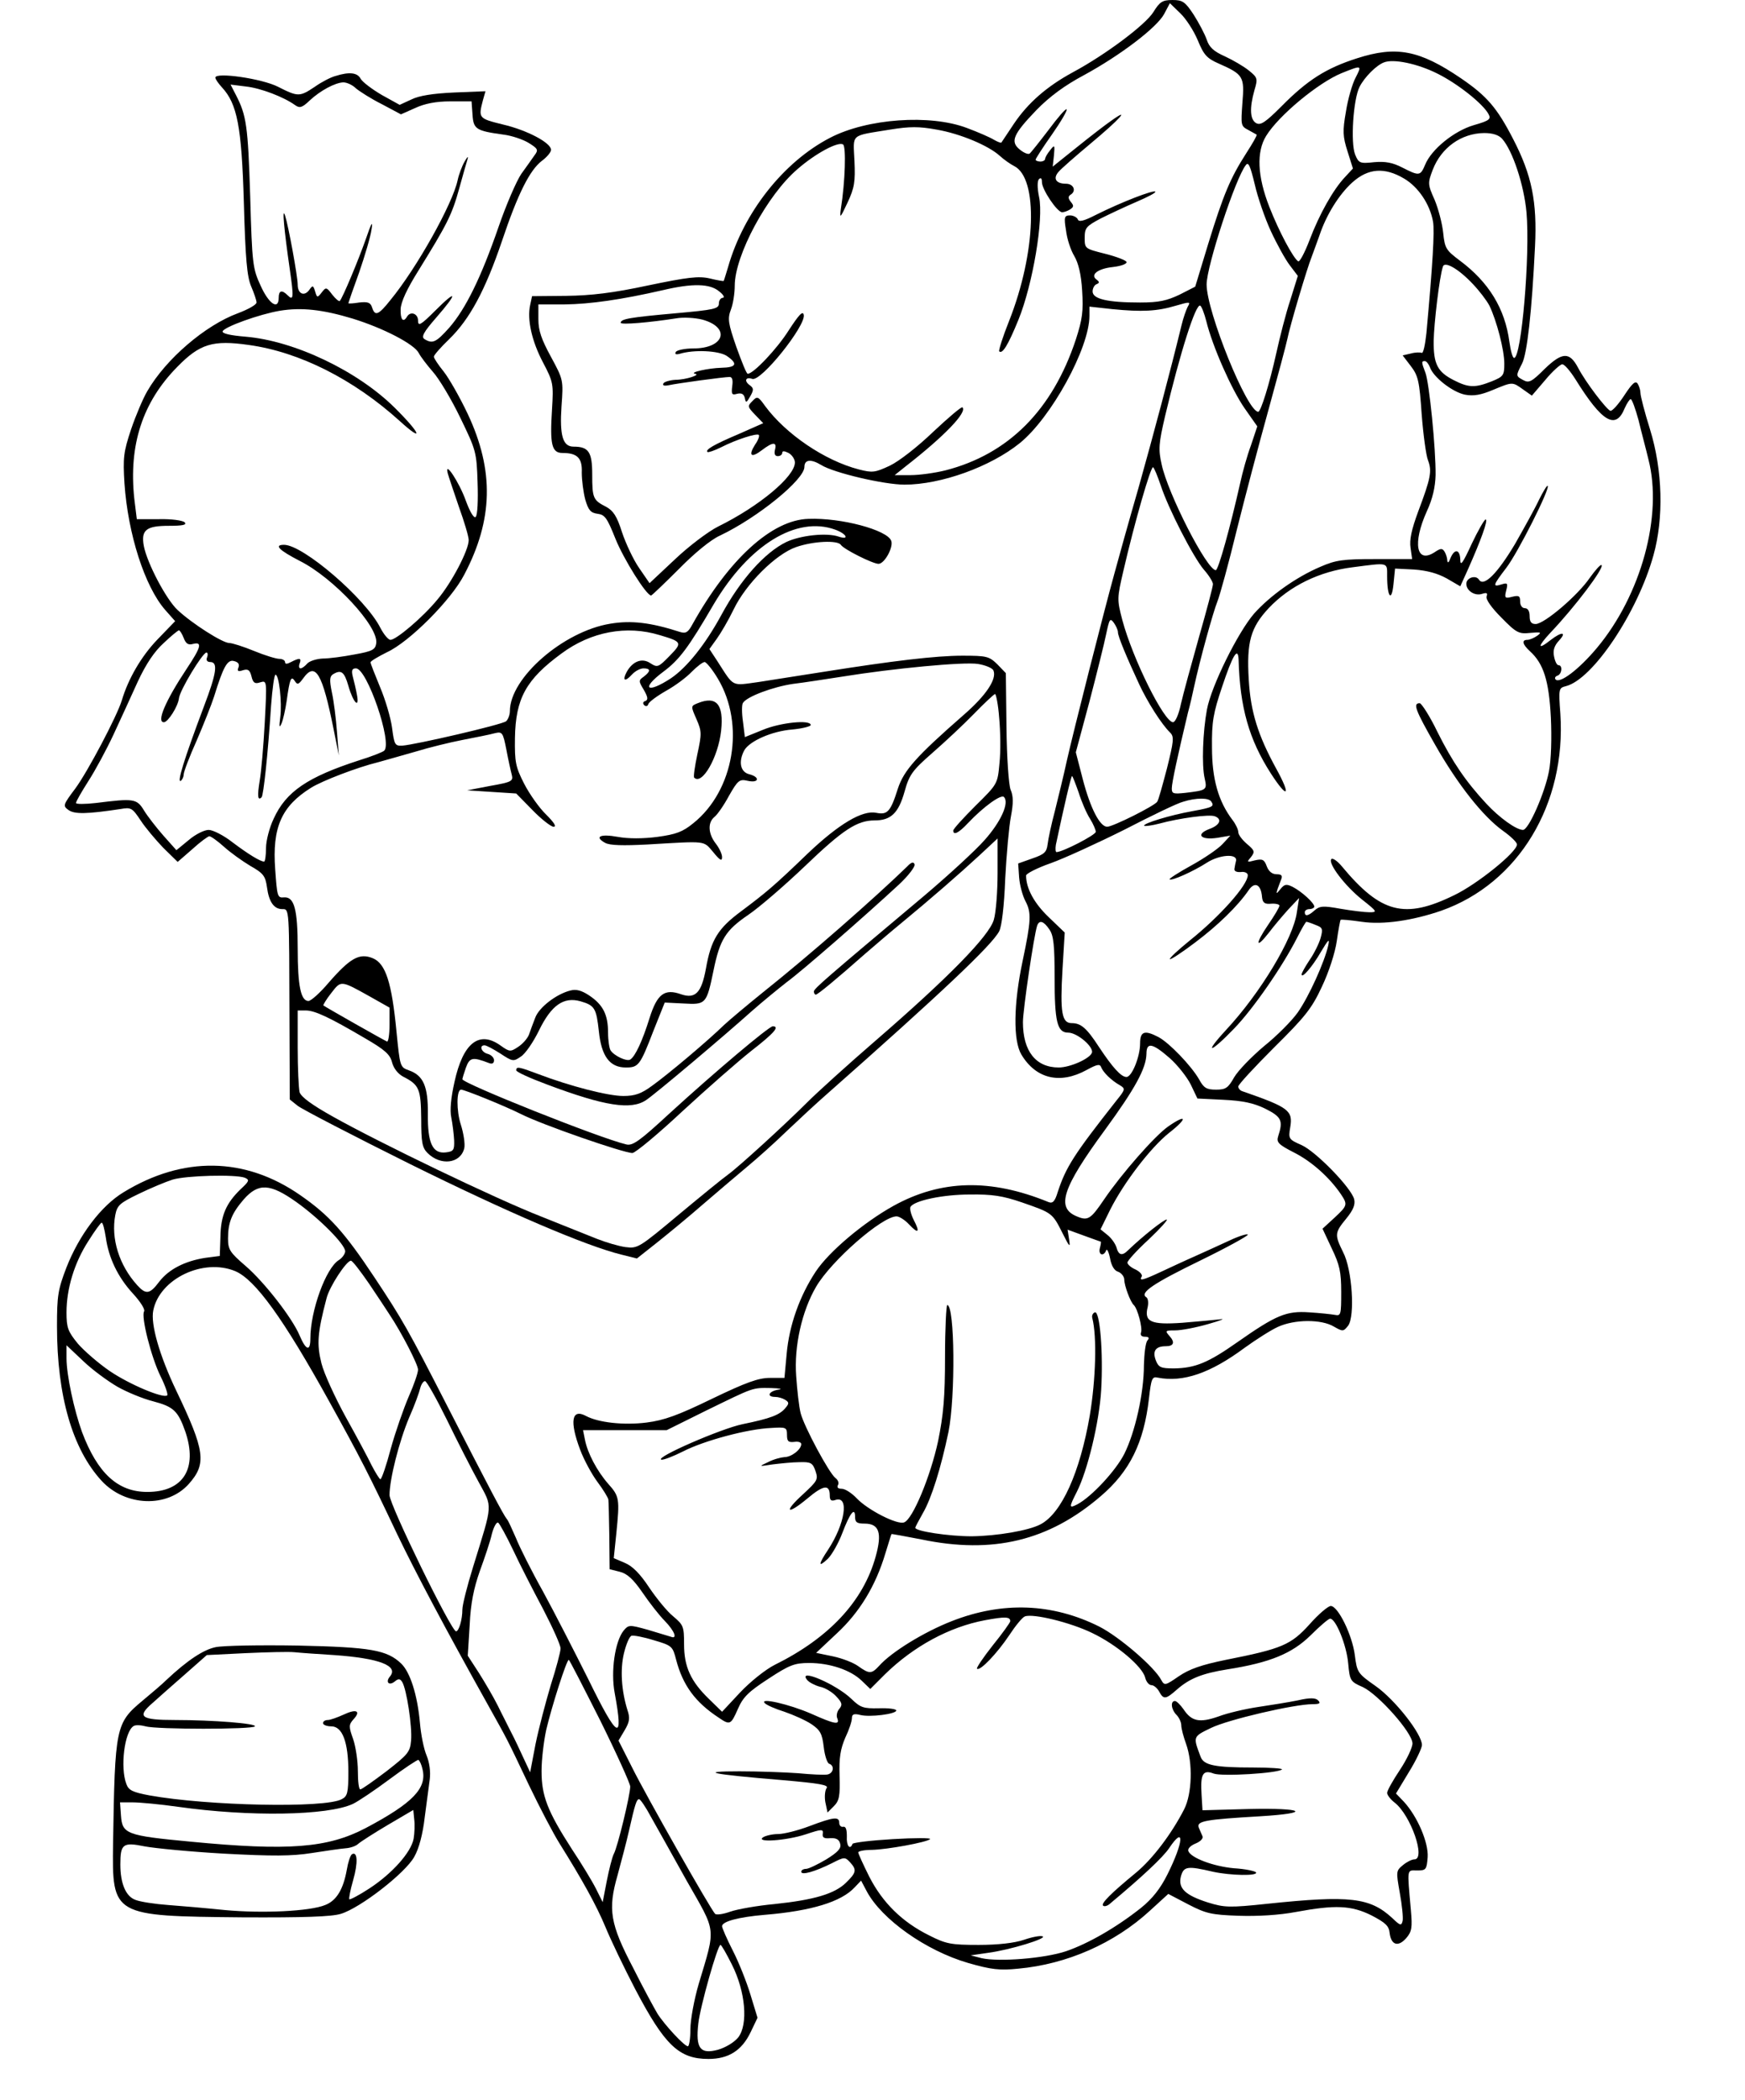<?xml version="1.0" standalone="no"?>
<!DOCTYPE svg PUBLIC "-//W3C//DTD SVG 20010904//EN"
 "http://www.w3.org/TR/2001/REC-SVG-20010904/DTD/svg10.dtd">
<svg version="1.0" xmlns="http://www.w3.org/2000/svg"
 width="551pt" height="663pt" viewBox="0 0 551 663"
 preserveAspectRatio="xMidYMid meet">
<g transform="translate(0,663) scale(0.1,-0.1)"
fill="#000000" stroke="none">
<path d="M3642 6592 c-25 -40 -150 -134 -254 -190 -83 -45 -142 -97 -186 -162
-20 -30 -38 -57 -40 -60 -1 -2 -12 2 -24 9 -11 7 -50 24 -85 37 -116 44 -315
30 -432 -31 -147 -76 -273 -236 -322 -408 -7 -23 -13 -43 -14 -44 0 -1 -20 2
-44 8 -35 8 -69 4 -194 -22 -112 -24 -180 -32 -259 -33 l-108 -1 -6 -28 c-10
-46 5 -114 41 -182 32 -61 33 -67 28 -148 -7 -110 -1 -137 33 -137 47 0 63
-16 61 -62 0 -24 5 -62 11 -85 10 -34 17 -42 39 -45 23 -3 30 -13 56 -78 26
-65 98 -180 113 -180 2 0 42 38 87 83 49 50 101 93 130 106 120 57 267 177
267 217 0 23 20 26 53 6 40 -25 199 -62 263 -62 115 0 271 56 364 131 99 80
220 300 220 402 l0 29 73 -8 c92 -9 140 -7 200 11 45 13 47 13 37 -4 -5 -10
-14 -36 -19 -57 -35 -144 -89 -347 -136 -514 -31 -107 -65 -229 -76 -270 -33
-119 -129 -497 -150 -590 -10 -47 -28 -119 -38 -160 -11 -41 -21 -88 -23 -105
-3 -25 -10 -32 -48 -45 l-45 -16 3 -44 c2 -25 11 -58 20 -75 19 -36 18 -61 -9
-189 -29 -137 -30 -251 -4 -295 46 -77 122 -95 206 -49 33 18 42 20 46 9 6
-16 32 -42 59 -57 18 -11 18 -13 -12 -50 -133 -169 -158 -208 -184 -287 -9
-30 -16 -37 -29 -32 -183 75 -340 71 -490 -12 -95 -53 -203 -144 -245 -207
-51 -77 -84 -170 -92 -260 l-7 -76 -46 0 c-36 0 -75 -14 -183 -66 -107 -52
-151 -68 -207 -75 -72 -9 -152 0 -191 21 -45 24 -52 -17 -18 -107 12 -32 37
-78 55 -102 18 -24 33 -49 34 -55 1 -6 2 -58 3 -115 l1 -105 32 -8 c24 -6 43
-24 72 -66 21 -31 53 -72 70 -89 32 -33 41 -59 19 -50 -7 2 -40 12 -73 22 -58
16 -60 16 -76 -3 -27 -34 -41 -128 -28 -197 29 -157 10 -147 -83 43 -43 86
-107 211 -143 277 -37 66 -75 142 -86 170 -12 27 -24 55 -29 60 -10 12 -56 99
-187 355 -124 242 -142 274 -231 408 -95 143 -143 196 -234 259 -174 121 -370
124 -558 9 -71 -43 -140 -135 -180 -237 -27 -70 -30 -90 -30 -186 0 -220 49
-388 141 -488 75 -81 207 -86 275 -10 57 64 52 104 -40 296 -52 109 -81 209
-72 252 20 100 158 166 259 124 63 -27 151 -148 297 -412 97 -175 126 -232
214 -418 59 -123 153 -300 290 -545 59 -106 54 -95 126 -247 34 -71 78 -155
97 -185 70 -112 116 -194 145 -264 16 -39 58 -127 94 -196 93 -177 138 -220
231 -220 63 0 105 26 133 84 l22 46 -22 72 c-12 40 -37 103 -56 140 -19 37
-34 72 -34 77 0 15 52 29 135 36 146 12 242 41 284 87 l20 21 18 -34 c47 -88
186 -187 320 -226 73 -21 100 -24 158 -18 154 14 304 80 416 183 l58 53 63
-33 c56 -29 73 -33 159 -36 60 -2 128 2 181 12 124 23 175 21 239 -11 44 -23
55 -33 57 -56 5 -38 27 -44 52 -16 18 21 20 33 15 89 -12 136 -13 125 20 125
28 0 30 3 33 42 3 46 -32 128 -75 175 l-25 26 41 68 c23 37 41 76 41 85 0 35
-85 143 -146 186 -57 40 -59 43 -66 98 -8 63 -53 155 -76 155 -8 0 -39 -26
-67 -58 -59 -65 -87 -77 -264 -112 -78 -16 -115 -29 -149 -52 -42 -29 -45 -30
-55 -12 -21 41 -133 137 -196 169 -148 74 -306 80 -466 17 -87 -34 -190 -97
-229 -141 -24 -26 -31 -26 -66 -1 -15 11 -51 25 -80 31 l-53 11 66 62 c71 66
122 149 153 253 10 32 18 59 19 60 0 1 43 -7 95 -17 225 -47 402 -4 565 136
93 79 137 170 153 309 7 62 10 70 27 66 81 -16 167 14 275 94 36 26 83 56 105
66 52 24 137 25 177 1 28 -16 30 -16 45 3 22 30 13 177 -16 232 -27 55 -27 61
10 106 22 27 29 44 25 61 -9 36 -120 150 -166 171 -41 18 -42 20 -36 56 9 53
-4 63 -151 114 -7 2 -13 9 -13 15 0 6 51 61 113 123 98 97 119 123 151 192 22
46 42 108 47 144 5 36 11 66 12 67 2 2 32 -1 67 -6 68 -10 161 4 251 35 244
86 395 337 376 622 -6 80 -5 81 18 87 85 22 226 233 276 413 33 118 29 269
-11 398 -17 54 -30 105 -30 114 0 9 -4 22 -9 30 -7 10 -17 1 -42 -37 -19 -29
-38 -50 -44 -49 -13 5 -78 90 -102 136 -27 51 -50 50 -106 -4 -40 -40 -49 -45
-67 -35 -24 13 -24 13 -4 52 16 31 31 163 41 370 7 141 -10 225 -69 339 -51
99 -83 136 -165 192 -131 89 -204 103 -328 63 -97 -31 -156 -68 -239 -152 -50
-50 -65 -60 -79 -53 -20 11 -22 47 -6 104 11 37 10 40 -17 62 -16 13 -50 33
-76 45 -36 16 -50 29 -58 54 -6 17 -25 53 -41 78 -27 41 -35 46 -67 46 -32 0
-40 -6 -60 -38z m140 -89 c19 -46 28 -57 67 -74 77 -34 81 -41 74 -124 -5 -70
-5 -73 18 -85 13 -7 25 -14 27 -15 2 -2 -13 -28 -33 -59 -50 -78 -72 -130
-120 -286 l-41 -135 -49 -25 c-40 -19 -65 -25 -125 -25 -103 0 -150 11 -150
35 0 10 6 21 13 23 9 4 9 7 0 14 -22 15 3 35 51 40 26 3 45 10 43 16 -1 5 -32
17 -68 26 -63 16 -64 16 -64 50 0 32 5 37 50 61 28 14 79 38 114 53 35 15 62
29 59 32 -6 6 -107 -33 -187 -73 -39 -20 -55 -24 -58 -14 -3 6 -14 12 -24 12
-18 0 -20 -5 -13 -47 3 -27 15 -63 26 -81 13 -22 22 -58 25 -110 4 -64 1 -89
-20 -154 -74 -223 -213 -362 -412 -413 -32 -8 -82 -15 -110 -15 l-50 0 35 28
c122 95 195 171 179 186 -3 3 -44 -32 -92 -77 -50 -48 -108 -93 -137 -107 -47
-22 -55 -23 -98 -12 -108 28 -230 111 -296 200 -22 31 -25 32 -40 16 -16 -16
-16 -18 8 -43 l26 -27 -77 -34 c-80 -34 -107 -50 -99 -57 2 -2 21 4 43 15 49
25 113 45 119 39 3 -3 -2 -17 -12 -31 -22 -35 -12 -43 22 -17 34 26 48 27 41
1 -3 -13 0 -20 9 -20 8 0 14 5 14 10 0 7 6 7 20 0 11 -6 20 -20 20 -30 0 -44
-112 -138 -242 -202 -32 -16 -94 -63 -137 -104 l-80 -75 -33 48 c-18 26 -42
77 -54 113 -16 51 -28 68 -50 80 -41 21 -44 27 -44 102 0 71 -11 88 -59 88
-34 0 -44 35 -38 127 6 83 6 84 -33 156 -30 55 -40 83 -40 119 l0 47 83 0 c81
1 179 15 310 45 93 22 149 21 178 -4 13 -10 18 -19 12 -20 -7 0 -13 -8 -13
-18 0 -17 -15 -20 -137 -31 -146 -13 -173 -18 -173 -30 0 -7 92 1 175 14 22 4
59 2 83 -4 90 -25 70 -91 -29 -91 -26 0 -51 -5 -55 -11 -4 -7 0 -9 12 -6 46
14 122 10 148 -6 37 -25 32 -37 -16 -38 -41 -1 -104 -15 -83 -19 19 -3 -30
-19 -62 -19 -17 -1 -35 -6 -38 -11 -4 -7 2 -9 17 -6 27 6 174 26 192 26 8 0
11 -10 8 -29 -3 -26 -1 -29 16 -24 14 3 21 -1 24 -14 3 -16 5 -15 17 6 12 21
11 26 -3 36 -17 13 -11 26 9 19 27 -11 170 168 163 202 -3 14 -15 1 -47 -48
-37 -59 -112 -138 -130 -138 -4 0 -19 38 -36 85 -26 75 -28 89 -17 118 7 18
12 52 12 75 0 96 103 287 198 368 56 49 128 88 144 78 10 -6 7 -116 -7 -204
-4 -31 -2 -29 21 20 22 47 25 66 22 132 -4 88 -15 78 113 99 62 10 91 10 146
0 76 -13 165 -51 200 -83 12 -11 33 -26 45 -32 77 -38 70 -273 -16 -490 -20
-50 -33 -92 -31 -95 10 -10 28 19 61 100 45 111 80 318 65 387 -6 29 -6 51 0
57 6 5 9 2 9 -10 0 -23 48 -95 64 -95 6 0 17 4 25 9 12 8 12 12 2 24 -8 10 -9
17 -1 22 20 12 10 35 -14 35 -31 0 -42 16 -24 37 7 9 54 50 103 91 90 75 127
116 64 71 -19 -13 -68 -51 -109 -84 l-76 -61 4 36 c3 33 2 34 -12 16 -9 -11
-16 -23 -16 -28 0 -4 -7 -8 -15 -8 -8 0 -15 3 -15 6 0 3 23 39 52 80 28 40 49
76 46 79 -3 3 -28 -26 -57 -65 -29 -38 -56 -72 -60 -75 -5 -3 -19 3 -31 13
-31 25 -21 48 53 125 42 43 90 78 150 110 114 62 230 150 253 193 l18 34 33
-32 c18 -17 43 -56 55 -85z m756 -105 c65 -32 145 -96 162 -128 9 -16 3 -21
-46 -35 -62 -18 -134 -76 -154 -125 -15 -36 -19 -36 -72 -9 -31 16 -54 20 -89
17 -45 -5 -49 -3 -60 24 -15 37 -6 175 14 214 16 31 53 68 77 77 30 12 106 -4
168 -35z m-258 -14 c-10 -19 -24 -67 -30 -106 -11 -62 -10 -79 5 -126 l17 -54
-25 -27 c-37 -39 -81 -117 -112 -199 -15 -39 -31 -70 -36 -67 -16 11 -60 93
-91 172 -38 97 -41 174 -10 224 40 65 165 168 238 198 65 26 65 26 44 -15z
m463 -192 c33 -37 69 -145 77 -232 12 -135 -16 -460 -39 -460 -5 0 -11 23 -15
51 -14 105 -65 188 -156 256 -44 33 -48 39 -53 88 -3 29 -15 75 -27 104 -22
49 -22 53 -6 95 27 70 90 115 162 116 27 0 46 -6 57 -18z m-730 -292 c19 -41
46 -90 60 -108 l25 -33 -24 -77 c-14 -42 -33 -117 -44 -167 -22 -99 -49 -185
-57 -185 -35 0 -163 316 -163 402 0 58 92 338 124 377 8 11 14 -3 28 -61 9
-40 32 -107 51 -148z m421 166 c44 -26 81 -80 91 -136 5 -31 -1 -133 -21 -352
-4 -37 -10 -65 -15 -62 -4 2 -20 2 -34 -2 l-26 -6 26 -34 c23 -30 27 -48 34
-151 5 -65 14 -131 20 -146 13 -34 9 -56 -31 -162 -21 -57 -28 -89 -24 -115
l5 -35 -117 0 c-101 0 -124 -3 -172 -24 -78 -33 -160 -92 -210 -148 -51 -59
-135 -228 -149 -303 -13 -70 -17 -176 -7 -218 8 -36 6 -37 -61 -45 -38 -4 -43
-3 -43 14 0 18 20 109 51 239 7 25 15 61 19 80 20 92 61 239 74 271 8 20 36
122 61 225 26 104 71 275 100 379 29 105 56 206 60 225 8 41 62 223 77 260 5
14 16 43 24 66 22 66 62 130 104 168 50 45 102 49 164 12z m217 -333 c20 -21
43 -51 52 -68 23 -48 47 -140 47 -183 0 -37 -3 -41 -40 -56 -53 -21 -73 -20
-120 4 -51 26 -64 51 -63 125 1 54 18 200 29 233 5 19 50 -7 95 -55z m-842
-117 c20 -81 80 -216 121 -275 l40 -57 -20 -60 c-12 -32 -27 -86 -34 -119 -31
-138 -69 -275 -77 -275 -28 0 -152 243 -171 334 -11 48 -9 67 11 153 47 198
97 357 111 348 4 -2 13 -25 19 -49z m706 -145 c10 -31 71 -79 111 -87 27 -5
50 -1 88 15 63 26 61 26 96 1 l27 -19 42 49 c23 28 48 50 54 50 7 0 25 -21 42
-48 84 -135 127 -160 155 -91 7 16 16 29 19 29 4 0 15 -30 25 -67 9 -38 24
-93 31 -123 46 -177 -23 -429 -163 -596 -57 -68 -117 -113 -130 -99 -4 4 -1
10 6 12 14 5 17 33 3 33 -5 0 -11 12 -14 28 -4 19 1 34 16 50 25 27 9 29 -26
2 -43 -34 -43 -22 -1 23 77 81 170 204 161 213 -3 3 -19 -15 -37 -40 -38 -56
-144 -146 -171 -146 -14 0 -19 7 -19 25 0 16 -6 25 -15 25 -9 0 -15 9 -15 21
0 18 -4 20 -25 15 -23 -6 -25 -4 -19 20 6 23 4 25 -15 19 -29 -9 -27 -3 15 52
37 48 139 251 131 259 -2 3 -14 -17 -27 -43 -12 -26 -47 -89 -76 -140 -56 -94
-99 -137 -114 -113 -10 16 -40 6 -40 -13 0 -22 27 -39 49 -32 16 5 19 3 15 -8
-3 -9 15 -35 47 -67 47 -48 55 -52 91 -48 34 3 37 2 22 -9 -10 -7 -24 -13 -31
-13 -19 0 -16 -14 8 -36 43 -39 60 -93 66 -209 3 -64 1 -135 -6 -170 -13 -68
-64 -185 -82 -185 -21 0 -74 38 -115 82 -66 71 -108 133 -155 227 -24 50 -50
90 -56 91 -22 0 -15 -20 49 -132 71 -125 151 -226 214 -271 24 -17 44 -36 44
-43 0 -24 -125 -125 -198 -160 -157 -77 -232 -57 -355 91 -14 17 -29 27 -33
23 -12 -13 43 -85 97 -128 48 -38 49 -40 23 -40 -15 0 -56 5 -91 11 -55 10
-66 9 -82 -5 -20 -18 -31 -20 -31 -6 0 6 7 10 15 10 8 0 15 4 15 8 0 11 -39
47 -68 62 -20 10 -26 9 -39 -7 -13 -16 -14 -16 -9 0 3 9 9 24 12 32 4 11 0 15
-15 15 -14 0 -25 9 -31 25 -8 22 -14 24 -37 19 -26 -7 -27 -6 -13 10 13 17 12
21 -13 42 -15 13 -27 29 -27 37 0 8 -8 25 -18 38 -45 59 -65 130 -65 229 -1
81 4 109 32 192 33 99 50 128 52 86 4 -151 33 -253 102 -360 53 -82 65 -72 17
15 -58 106 -81 179 -87 282 -7 118 6 164 63 225 66 70 160 116 264 129 116 15
110 17 110 -28 0 -65 14 -84 20 -26 l5 50 60 -3 c41 -3 74 -12 103 -28 l43
-25 24 53 c41 92 65 158 56 158 -4 0 -24 -35 -44 -77 -28 -61 -36 -72 -36 -50
-1 33 -18 36 -31 5 -5 -14 -9 -17 -10 -8 0 8 -4 21 -9 29 -7 11 -13 10 -32 -3
-57 -36 -69 29 -24 129 19 41 27 78 28 115 1 83 -20 291 -32 323 -13 34 -13
37 -2 37 5 0 12 -9 16 -19z m-850 -373 c24 -74 103 -227 136 -266 16 -18 29
-39 29 -46 0 -8 -20 -83 -44 -167 -24 -85 -50 -180 -57 -211 -7 -34 -18 -58
-25 -58 -28 0 -127 199 -160 322 -17 65 -17 69 3 155 36 156 87 332 94 328 4
-3 14 -28 24 -57z m-135 -464 c0 -13 27 -78 67 -164 26 -56 71 -127 98 -153
13 -13 11 -27 -10 -112 -14 -53 -27 -101 -31 -106 -8 -13 -140 -79 -158 -79
-23 0 -53 58 -77 150 l-22 85 43 160 c23 88 47 184 53 214 10 47 12 51 24 35
7 -10 13 -23 13 -30z m-124 -506 c9 -29 25 -66 36 -83 10 -16 18 -35 18 -41 0
-10 -105 -64 -124 -64 -3 0 -4 10 -2 23 25 118 48 217 51 217 2 0 11 -24 21
-52z m419 -29 c10 -15 4 -18 -61 -30 -68 -12 -157 -39 -151 -46 3 -2 25 1 48
7 62 17 158 30 175 23 24 -9 16 -28 -17 -40 -45 -17 -28 -36 25 -28 l41 7 -25
-27 c-14 -15 -58 -45 -98 -67 -40 -22 -71 -42 -69 -44 6 -6 75 25 117 52 40
26 97 30 93 7 -2 -7 -4 -19 -5 -25 -2 -8 6 -12 20 -11 12 2 22 -3 22 -10 0
-31 -88 -130 -183 -206 -37 -30 -65 -56 -63 -59 3 -2 38 21 79 52 72 54 135
115 170 166 19 28 39 18 42 -22 2 -18 8 -23 29 -21 14 1 26 -2 26 -6 0 -5 -16
-32 -36 -61 -41 -60 -40 -79 3 -24 15 20 43 53 61 73 l34 36 -7 -45 c-11 -82
-115 -255 -224 -372 -72 -78 -50 -74 26 5 61 63 154 198 199 287 14 28 27 50
29 50 2 0 15 -4 29 -10 22 -8 24 -12 16 -41 -5 -18 -21 -50 -35 -70 -14 -21
-25 -41 -25 -45 0 -15 34 24 61 71 24 40 28 44 23 20 -12 -53 -61 -161 -96
-211 -19 -27 -67 -75 -107 -107 -39 -33 -81 -76 -94 -98 -19 -34 -27 -39 -57
-39 -30 0 -39 5 -54 33 -25 43 -94 115 -128 133 -44 23 -58 18 -58 -20 0 -42
-26 -106 -43 -106 -17 0 -44 30 -87 95 -39 60 -57 75 -86 75 -31 0 -37 33 -29
170 l7 116 -51 49 c-45 43 -71 90 -71 131 0 6 35 24 78 39 42 15 147 63 233
106 85 44 168 84 185 88 41 13 82 13 89 0z m-511 -404 c13 -19 16 -51 16 -149
0 -142 8 -176 43 -176 28 0 80 -44 75 -63 -6 -19 -69 -47 -105 -47 -72 0 -113
51 -113 143 0 39 35 276 45 305 7 19 21 14 39 -13z m379 -405 c25 -22 55 -60
67 -84 l21 -44 82 -4 c61 -3 95 -10 132 -28 52 -26 57 -38 41 -87 -6 -19 0
-26 51 -52 55 -28 111 -78 147 -131 22 -33 21 -36 -21 -75 l-37 -34 29 -62
c25 -52 30 -74 30 -138 0 -71 -1 -76 -20 -72 -11 2 -48 6 -81 8 -72 5 -104 -8
-228 -95 -91 -64 -132 -81 -199 -82 -42 0 -49 3 -58 27 -10 28 0 43 32 43 25
0 30 12 12 32 -15 17 -14 18 18 18 19 0 66 9 104 20 39 11 56 18 38 15 -17 -2
-71 -7 -120 -11 -99 -7 -121 3 -109 50 3 14 1 28 -5 31 -21 14 24 44 172 116
82 40 149 77 149 81 0 4 -25 -3 -55 -17 -30 -14 -81 -37 -112 -51 -32 -14 -81
-37 -109 -50 -56 -26 -68 -29 -59 -14 3 5 -5 15 -19 22 -14 6 -26 16 -26 22 0
6 30 39 67 73 37 35 62 63 57 63 -9 0 -74 -51 -122 -97 -19 -19 -30 -16 -37
10 -4 12 -17 30 -29 39 l-21 17 31 63 c43 85 127 195 186 242 59 46 56 61 -3
20 -42 -29 -148 -150 -203 -231 -42 -62 -51 -68 -86 -53 -66 27 -46 89 89 273
95 130 130 194 131 240 0 38 19 34 73 -13z m-2920 -378 c16 -7 14 -11 -14 -37
-45 -44 -62 -82 -63 -150 l-2 -60 -46 -6 c-64 -10 -115 -36 -145 -75 -30 -40
-42 -42 -70 -11 -57 63 -83 147 -69 221 6 31 14 38 74 67 37 18 85 38 107 45
43 13 198 17 228 6z m163 -77 c74 -53 153 -133 154 -155 0 -8 -9 -21 -20 -28
-41 -25 -90 -160 -90 -248 0 -42 -14 -37 -34 10 -23 55 -111 168 -170 219 -50
43 -56 52 -56 87 0 51 12 80 50 124 46 52 83 50 166 -9z m2291 -1 c95 -33 96
-33 128 -97 22 -44 25 -47 21 -21 l-5 32 52 -19 c28 -10 52 -19 53 -19 1 0 0
-9 -3 -20 -6 -22 12 -28 20 -7 2 6 8 -5 12 -25 4 -24 14 -40 26 -43 10 -4 19
-15 19 -25 0 -18 19 -70 30 -80 12 -11 28 -72 23 -86 -3 -9 1 -14 12 -14 13 0
15 -4 8 -12 -6 -7 -10 -42 -11 -78 0 -89 -28 -212 -62 -280 -27 -53 -103 -135
-148 -159 -27 -14 -27 -10 -2 39 34 67 71 220 77 321 7 118 -4 252 -20 246 -7
-3 -10 -11 -8 -18 15 -58 11 -195 -8 -308 -31 -180 -89 -308 -155 -343 -37
-20 -138 -37 -218 -38 -72 0 -178 16 -178 27 0 2 11 23 24 46 27 46 57 142 81
257 22 110 20 400 -4 400 -3 0 -7 -73 -7 -162 0 -130 -5 -184 -22 -268 -24
-111 -80 -246 -107 -256 -21 -9 -115 39 -150 76 -16 17 -37 30 -47 30 -12 0
-16 4 -12 12 4 6 0 16 -8 22 -20 15 -99 162 -110 205 -5 20 -11 72 -14 117 -7
94 18 205 63 282 48 82 208 222 254 222 8 0 26 -11 39 -25 30 -32 36 -26 15
14 -9 18 -13 36 -10 41 12 20 103 39 187 39 70 1 104 -4 165 -25z m-2893 -110
c9 -65 38 -126 86 -178 23 -25 39 -50 35 -56 -10 -16 22 -144 52 -205 15 -30
24 -57 21 -60 -11 -11 -119 34 -182 77 -35 24 -80 63 -100 86 -32 39 -36 51
-36 99 0 75 25 157 69 225 20 32 39 58 42 58 4 0 9 -21 13 -46z m831 -146 c27
-40 56 -84 65 -98 38 -57 90 -158 90 -174 0 -10 -13 -48 -29 -84 -16 -37 -42
-111 -57 -165 -14 -53 -29 -97 -33 -97 -3 1 -15 20 -27 43 -11 23 -48 92 -82
153 -34 62 -69 138 -77 170 -15 60 -13 95 16 205 9 37 63 119 77 119 5 0 30
-33 57 -72z m-794 -326 c30 -17 81 -38 113 -46 64 -17 78 -30 101 -95 40 -117
-6 -191 -120 -191 -93 0 -157 59 -206 189 -25 69 -49 180 -49 233 l0 41 53
-50 c28 -27 77 -63 108 -81z m1040 -104 c33 -68 78 -156 100 -196 45 -83 46
-64 -17 -268 -19 -61 -34 -121 -34 -135 0 -32 -11 -69 -20 -69 -15 0 -210 399
-210 430 0 50 30 169 62 245 17 38 32 80 35 93 3 12 10 22 15 22 5 0 36 -55
69 -122z m1047 95 c-31 -5 -39 -23 -10 -23 9 0 23 -4 31 -9 13 -8 13 -12 1
-26 -18 -22 -47 -33 -135 -51 -68 -14 -277 -105 -257 -112 6 -2 37 10 69 26
66 34 204 71 278 74 47 3 50 2 50 -22 0 -20 4 -24 23 -22 12 2 22 -1 22 -7 0
-17 -31 -41 -53 -41 -12 -1 -35 -7 -52 -16 -30 -14 -30 -14 15 -7 25 3 63 7
85 7 35 1 41 -2 50 -28 9 -27 6 -31 -39 -73 -63 -57 -52 -68 13 -14 51 43 71
46 71 10 0 -16 5 -19 19 -14 43 13 29 -76 -24 -157 -32 -48 -32 -58 -1 -29 13
13 34 50 46 82 24 63 40 83 40 50 0 -17 6 -21 30 -21 46 0 56 -29 35 -104 -39
-141 -147 -257 -319 -342 -28 -14 -77 -53 -109 -87 l-57 -61 -41 40 c-58 56
-79 102 -79 173 0 56 -2 61 -34 88 -19 15 -53 57 -76 91 -29 44 -53 68 -77 78
l-35 15 8 77 c11 110 10 118 -25 157 -36 41 -66 98 -74 140 l-6 30 132 0 132
0 125 62 c152 74 144 72 205 71 28 -1 38 -3 23 -5z m-838 -506 c21 -45 64
-129 95 -187 30 -58 55 -113 55 -124 0 -11 -14 -63 -31 -116 -16 -54 -38 -137
-48 -186 l-17 -89 -28 60 c-15 33 -33 69 -39 80 -5 11 -22 43 -35 70 -14 28
-41 74 -60 104 l-35 54 6 96 c3 69 13 117 32 171 15 41 33 94 38 117 6 23 15
39 20 36 4 -2 26 -42 47 -86z m1570 -225 c0 -4 -25 -39 -55 -76 -30 -38 -53
-72 -50 -74 9 -9 64 49 102 106 19 29 41 56 49 59 26 10 144 -19 212 -52 78
-37 159 -106 168 -141 3 -13 12 -24 20 -24 7 0 18 -9 24 -20 14 -26 21 -25 56
6 40 35 79 51 160 64 134 21 204 50 262 107 29 29 57 53 62 53 18 0 52 -84 57
-141 5 -55 7 -58 46 -75 49 -23 157 -144 157 -178 0 -13 -18 -51 -40 -84 -22
-33 -40 -65 -40 -72 0 -7 11 -21 24 -31 51 -40 99 -179 62 -179 -8 0 -24 -8
-36 -18 -22 -18 -22 -20 -10 -88 7 -38 11 -78 9 -88 -4 -16 -7 -16 -32 8 -71
66 -135 73 -394 46 -122 -13 -137 -12 -189 4 -72 23 -95 45 -85 83 9 31 20 33
101 14 55 -12 143 -14 136 -2 -3 4 -34 11 -70 13 -65 6 -137 33 -144 55 -2 7
8 17 23 23 15 6 25 16 22 23 -3 6 -8 19 -12 28 -7 20 22 25 193 35 167 10 141
27 -35 23 l-146 -4 -3 50 c-4 64 4 79 38 66 26 -10 204 1 216 13 3 3 -38 6
-90 6 -122 0 -157 7 -167 34 -24 64 -25 63 33 91 53 26 262 75 321 75 22 0 26
3 17 12 -8 8 -25 9 -64 0 -29 -6 -86 -15 -126 -21 -40 -6 -96 -19 -125 -30
-60 -21 -85 -15 -110 23 -10 14 -22 26 -27 26 -15 0 -12 -27 5 -44 8 -8 15
-23 15 -33 0 -10 7 -36 15 -58 22 -61 19 -158 -6 -207 -40 -78 -100 -157 -152
-200 -79 -65 -111 -97 -104 -104 4 -4 15 -1 24 8 96 80 166 145 185 174 49 73
46 20 -6 -84 -22 -44 -47 -76 -83 -105 -78 -62 -167 -113 -237 -137 -69 -23
-212 -34 -266 -22 l-35 9 55 8 c69 9 189 46 172 52 -7 3 -33 -2 -59 -11 -30
-10 -81 -16 -143 -16 -87 0 -103 3 -156 30 -85 42 -147 103 -189 185 -19 38
-35 73 -35 77 0 4 19 8 43 8 48 1 174 24 184 34 4 4 -49 4 -117 0 -69 -4 -126
-11 -128 -15 -8 -21 -20 -6 -18 24 0 21 -3 31 -11 30 -7 -2 -13 4 -13 12 0 21
-17 19 -94 -10 -37 -14 -81 -25 -99 -25 -17 0 -39 -5 -47 -10 -27 -18 73 -11
134 9 51 17 56 17 54 2 -2 -12 4 -16 24 -14 18 1 28 -4 31 -18 4 -14 -7 -26
-44 -49 -27 -16 -56 -30 -64 -30 -8 0 -15 -4 -15 -9 0 -12 43 0 97 27 39 20
41 20 57 3 22 -24 20 -33 -13 -65 -36 -35 -101 -54 -225 -67 -54 -5 -117 -16
-140 -24 -22 -8 -44 -11 -48 -7 -14 14 -219 375 -262 462 l-43 85 19 32 c16
27 18 39 9 65 -19 62 -23 127 -11 178 7 29 17 53 24 56 6 2 38 -4 70 -14 58
-17 60 -19 71 -62 21 -80 60 -134 135 -183 35 -24 38 -22 60 28 16 37 33 54
96 95 67 44 83 50 129 50 65 0 131 -22 166 -56 l27 -26 46 46 c91 89 204 150
316 171 64 12 80 11 80 -3z m-1295 -313 c52 -105 95 -200 95 -209 0 -26 -40
-192 -52 -213 -5 -10 -15 -49 -22 -85 l-13 -67 -21 42 c-12 24 -46 80 -76 125
-78 121 -96 169 -96 247 0 36 7 95 15 131 17 72 64 220 71 220 2 0 46 -86 99
-191z m160 -304 c17 -30 68 -121 113 -202 95 -167 93 -143 38 -327 -14 -48
-26 -112 -26 -142 0 -30 -4 -54 -8 -54 -11 0 -74 68 -96 103 -9 15 -44 79 -76
143 -74 141 -81 186 -50 294 11 41 28 104 36 140 19 84 24 100 32 100 4 0 21
-25 37 -55z m256 -467 c43 -85 52 -189 20 -230 -13 -16 -40 -32 -64 -39 -56
-15 -71 4 -62 83 6 54 61 248 70 248 3 0 19 -28 36 -62z"/>
<path d="M2549 1326 c7 -8 25 -17 40 -21 16 -3 39 -17 51 -30 19 -20 21 -27
10 -40 -7 -8 -10 -22 -6 -30 8 -21 -7 -19 -83 15 -69 30 -165 52 -146 33 6 -6
33 -18 62 -27 29 -10 67 -27 85 -39 28 -19 34 -30 39 -72 3 -27 11 -51 17 -53
18 -6 14 -30 -5 -34 -10 -2 -51 0 -93 4 -41 3 -124 6 -185 6 -133 0 -92 -9
138 -28 114 -10 145 -15 137 -25 -5 -7 -7 -27 -4 -44 l7 -33 20 20 c17 17 20
32 18 96 -2 57 3 85 18 120 12 25 21 52 21 62 0 12 6 15 26 10 31 -8 114 3
114 14 0 5 -25 8 -55 7 -49 -1 -58 2 -87 30 -49 47 -172 99 -139 59z"/>
<path d="M1059 6390 c-15 -4 -44 -19 -65 -34 -48 -32 -53 -32 -116 0 -51 26
-198 47 -198 29 0 -5 10 -19 21 -31 48 -52 62 -123 69 -364 5 -179 10 -233 23
-264 9 -21 17 -44 17 -51 0 -7 -27 -22 -59 -34 -103 -38 -227 -144 -286 -246
-13 -22 -36 -76 -51 -120 -24 -72 -26 -90 -21 -171 11 -160 64 -326 129 -400
l31 -35 -56 -58 c-51 -53 -92 -124 -112 -191 -15 -50 -108 -226 -147 -279 -39
-52 -40 -55 -22 -68 19 -14 59 -13 165 3 33 6 37 3 63 -36 15 -23 48 -62 72
-87 l45 -44 46 40 c25 23 50 41 54 41 5 0 26 -15 46 -33 21 -19 59 -46 84 -61
41 -23 47 -32 52 -67 6 -46 22 -69 48 -69 23 0 22 7 23 -348 l1 -253 25 -20
c14 -11 174 -94 355 -184 307 -152 554 -258 668 -286 l48 -12 62 49 c34 27
101 82 149 124 48 41 111 95 140 119 29 24 85 74 123 111 39 37 95 89 126 116
359 317 521 470 544 514 8 15 16 81 19 165 4 77 12 166 18 197 8 42 8 65 -1
85 -6 16 -12 102 -13 198 l-2 170 -27 28 c-26 25 -33 27 -110 27 -84 0 -218
-16 -439 -51 -69 -11 -161 -25 -204 -32 -88 -12 -77 -18 -131 66 l-25 38 23
32 c13 18 37 59 53 92 39 82 134 176 198 198 55 19 131 22 141 7 9 -14 101
-60 119 -60 19 0 48 53 40 73 -13 34 -158 73 -261 69 -116 -3 -252 -128 -366
-332 -14 -26 -21 -31 -40 -25 -93 30 -154 37 -220 26 -148 -24 -317 -171 -317
-276 0 -12 -6 -27 -12 -32 -14 -11 -286 -74 -328 -77 -23 -1 -25 3 -32 56 -4
31 -21 89 -38 129 -16 39 -30 74 -30 78 0 4 24 18 52 32 70 32 203 165 244
245 91 173 95 328 11 507 -25 53 -60 114 -76 134 -17 21 -31 42 -31 47 0 5 22
30 48 55 65 63 114 154 167 310 50 149 88 225 127 254 16 12 28 27 28 34 0 22
-75 62 -152 80 -77 19 -78 20 -63 77 l8 28 -99 -4 c-67 -3 -111 -10 -135 -22
l-37 -17 -56 31 c-31 18 -61 41 -67 51 -10 20 -36 23 -80 9z m65 -39 c12 -10
48 -33 82 -50 l60 -32 45 20 c30 14 66 21 111 21 l67 0 3 -42 c3 -46 11 -51
98 -63 25 -3 61 -15 79 -26 29 -18 32 -22 19 -39 -7 -10 -26 -37 -42 -59 -15
-22 -48 -98 -72 -168 -56 -162 -104 -258 -155 -317 -42 -47 -53 -52 -78 -37
-12 7 -4 22 37 69 68 78 66 91 -3 22 -47 -47 -55 -51 -55 -32 0 22 -24 31 -35
12 -12 -20 -21 -9 -20 24 1 23 20 64 57 123 89 144 105 174 128 258 12 43 24
86 27 95 2 8 -2 4 -10 -10 -8 -14 -18 -40 -22 -59 -16 -75 -129 -277 -212
-378 -38 -48 -49 -52 -58 -24 -5 16 -13 19 -41 16 -18 -3 -34 -4 -34 -2 0 1
15 45 34 97 18 52 36 113 39 135 5 30 0 23 -18 -30 -24 -68 -73 -185 -82 -195
-2 -3 -13 6 -24 20 -18 24 -20 24 -33 7 -14 -18 -15 -17 -21 3 -6 20 -8 20
-19 4 -16 -21 -36 -11 -36 17 0 26 -29 185 -40 219 -10 30 -3 -46 15 -170 13
-90 12 -101 -7 -82 -18 18 -28 15 -28 -8 0 -40 -31 -20 -57 38 -25 54 -27 68
-33 282 -7 224 -12 256 -45 320 l-17 33 48 -6 c47 -5 120 -33 156 -59 14 -10
22 -8 45 14 34 32 81 57 107 58 11 0 29 -8 40 -19z m-10 -727 c97 -30 193 -80
208 -108 6 -12 26 -38 45 -60 19 -21 58 -86 86 -144 50 -103 52 -109 55 -205
2 -55 0 -103 -6 -109 -5 -5 -17 13 -31 51 -21 59 -69 131 -57 86 3 -11 19 -58
35 -105 17 -47 31 -94 31 -105 0 -32 -54 -135 -99 -188 -46 -56 -130 -127
-148 -127 -7 0 -21 17 -32 38 -47 93 -244 262 -304 262 -33 0 -16 -17 50 -51
107 -54 249 -207 241 -260 -3 -20 -12 -25 -68 -35 -36 -7 -81 -13 -101 -13
-20 -1 -42 -8 -49 -16 -7 -8 -16 -15 -21 -15 -5 0 -6 7 -3 15 7 18 0 19 -27 5
-13 -7 -19 -7 -19 0 0 5 -8 10 -18 10 -10 0 -46 11 -80 25 -34 14 -69 25 -78
25 -21 0 -117 61 -163 104 -36 33 -97 149 -107 203 -9 50 8 63 79 63 44 0 58
3 50 11 -6 6 -42 11 -81 10 l-70 0 -8 65 c-18 169 26 304 135 415 72 74 113
86 226 70 160 -22 331 -108 477 -240 78 -71 67 -40 -16 42 -117 116 -316 211
-470 224 -49 4 -75 10 -73 17 5 14 116 54 181 65 68 11 134 4 230 -25z m1523
-666 c36 -13 47 -34 11 -22 -38 13 -120 4 -165 -17 -68 -33 -145 -119 -205
-230 -51 -94 -109 -166 -159 -200 -76 -50 -97 -34 -25 20 51 38 79 75 160 214
111 187 261 279 383 235z m-2057 -342 c7 -18 14 -23 29 -19 31 8 26 -10 -20
-79 -67 -101 -96 -169 -71 -168 13 1 44 50 47 75 2 25 75 145 87 145 4 0 5 -7
2 -15 -4 -9 0 -15 10 -15 25 0 20 -35 -20 -140 -64 -170 -86 -243 -73 -235 5
4 9 13 9 20 0 8 18 56 41 107 22 51 47 114 55 139 29 94 42 118 63 112 13 -3
18 -10 14 -20 -5 -12 -1 -14 14 -9 16 5 22 1 27 -19 5 -21 11 -25 28 -19 21 6
21 6 14 -127 -4 -74 -11 -156 -16 -184 -8 -49 -6 -64 6 -52 6 6 20 135 30 290
4 53 10 97 14 97 11 0 21 -87 15 -134 -4 -31 -3 -36 4 -20 5 12 12 43 16 70
10 72 14 82 26 64 8 -13 12 -11 26 8 39 55 61 17 97 -163 l16 -80 -6 75 c-3
41 -10 97 -16 124 -8 39 -7 50 3 57 26 16 36 9 49 -36 15 -53 36 -75 27 -28
-3 17 -9 42 -13 57 -5 20 -2 26 10 26 35 0 116 -236 89 -260 -4 -4 -39 -18
-78 -30 -164 -53 -232 -99 -271 -185 -13 -27 -24 -69 -24 -92 0 -24 -3 -43 -6
-43 -12 0 -51 24 -100 61 -28 22 -62 39 -75 39 -14 0 -42 -14 -63 -32 l-39
-32 -41 46 c-22 25 -50 61 -61 79 -23 38 -32 39 -152 24 -35 -4 -63 -4 -63 0
0 5 18 36 39 69 22 34 57 99 79 146 22 47 56 122 77 168 26 56 53 96 82 122
23 22 45 40 48 40 3 0 10 -11 15 -24z m1503 9 c71 -21 72 -24 32 -65 -36 -37
-39 -38 -61 -24 -26 18 -56 7 -75 -27 -15 -28 -6 -33 16 -9 10 11 26 20 37 20
23 0 23 -9 1 -26 -17 -12 -17 -14 0 -42 13 -23 14 -31 5 -35 -8 -2 -9 -8 -4
-13 5 -5 11 -4 13 3 2 7 28 26 56 42 29 16 65 43 81 60 17 17 35 31 41 31 5 0
25 -24 42 -53 86 -144 51 -353 -78 -456 -33 -27 -54 -35 -113 -43 -46 -6 -92
-6 -125 0 -55 10 -76 1 -40 -19 15 -8 56 -9 133 -5 190 11 176 13 208 -24 21
-26 28 -30 28 -16 0 10 -9 29 -20 43 -24 31 -26 66 -4 84 9 7 30 37 46 67 28
49 33 53 59 47 36 -8 40 12 4 21 -27 7 -34 39 -15 75 16 29 87 61 152 66 32 3
58 10 58 14 0 18 -96 8 -151 -15 l-57 -23 -6 49 c-4 27 -4 54 0 59 12 20 96
51 158 60 34 4 104 15 156 23 161 26 382 47 428 40 24 -4 46 -13 49 -21 11
-27 -24 -79 -93 -139 -151 -132 -190 -176 -209 -234 -23 -73 -33 -83 -68 -76
-44 9 -118 -35 -216 -128 -108 -104 -131 -123 -211 -183 -73 -54 -95 -90 -111
-181 -14 -76 -33 -96 -78 -81 -53 19 -76 1 -100 -75 -22 -71 -45 -121 -61
-131 -11 -7 -51 12 -62 29 -4 6 -8 31 -8 56 0 57 -16 88 -59 117 -24 16 -41
21 -60 16 -44 -11 -99 -53 -111 -86 -7 -18 -16 -42 -20 -54 -5 -12 -20 -29
-34 -38 -24 -16 -27 -16 -55 4 -68 49 -119 9 -146 -115 -11 -49 -15 -89 -10
-112 4 -20 8 -53 9 -72 1 -31 -2 -35 -26 -38 -42 -5 -58 29 -57 121 1 87 -14
122 -60 138 -28 10 -28 12 -39 122 -15 155 -34 215 -75 232 -42 17 -71 1 -139
-77 -27 -32 -56 -58 -64 -58 -24 0 -34 47 -34 165 0 126 -11 165 -44 162 -20
-2 -21 4 -27 88 -10 133 20 200 113 258 35 22 147 65 213 81 28 8 82 23 120
34 39 12 104 28 145 36 41 8 87 17 101 21 25 6 27 4 38 -52 6 -32 14 -68 17
-79 5 -20 0 -23 -68 -35 l-73 -14 78 -5 77 -5 51 -52 c28 -29 59 -53 67 -53
10 0 2 13 -23 38 -22 21 -53 65 -70 98 -27 53 -30 68 -29 144 2 125 35 185
147 267 93 69 206 90 310 58z m1072 -261 c4 -42 5 -107 1 -143 -6 -66 -6 -66
-76 -135 -38 -38 -70 -73 -70 -78 0 -16 17 -8 46 23 50 53 105 92 114 83 18
-18 -10 -79 -61 -136 -28 -32 -114 -111 -192 -177 -306 -257 -347 -292 -347
-301 0 -6 3 -10 6 -10 6 0 63 47 157 130 29 25 79 68 112 95 91 75 182 154
247 214 l58 54 0 -108 c0 -59 -5 -126 -12 -149 -15 -51 -143 -182 -373 -381
-88 -76 -185 -164 -215 -194 -72 -72 -220 -207 -251 -229 -13 -9 -82 -65 -154
-125 -127 -106 -131 -109 -170 -104 -22 3 -62 15 -90 26 -27 11 -106 42 -175
70 -144 56 -513 234 -659 316 -68 38 -100 62 -105 77 -3 13 -6 76 -6 141 l0
117 25 0 c29 0 74 -21 188 -88 62 -36 79 -51 85 -76 5 -19 19 -37 37 -46 49
-25 54 -39 55 -132 0 -74 3 -91 20 -108 41 -41 104 -34 116 15 3 13 -2 47 -11
75 -14 43 -14 110 1 110 11 0 137 -51 189 -77 67 -34 324 -123 352 -123 10 1
81 60 158 132 77 71 175 157 218 191 72 56 90 77 67 77 -12 0 -185 -146 -327
-276 -91 -84 -115 -102 -135 -97 -85 20 -518 193 -518 206 0 2 5 19 11 36 12
33 21 35 73 15 10 -4 16 -1 16 9 0 8 -9 17 -20 20 -20 5 -28 27 -10 27 6 0 28
-12 50 -26 38 -25 41 -26 64 -10 14 8 40 46 58 83 39 80 78 107 131 92 45 -13
50 -22 58 -95 8 -78 34 -114 85 -114 40 0 45 6 87 115 l36 90 60 -3 c70 -4 72
-2 94 104 20 98 38 127 110 176 34 23 114 92 178 153 121 116 165 145 221 145
51 0 75 23 94 90 15 54 24 67 88 123 39 34 98 89 131 123 33 34 63 62 67 63 3
0 10 -33 13 -75z m-1987 -880 l62 -35 0 -55 c0 -31 -4 -54 -8 -52 -8 3 -195
109 -201 114 -1 1 9 19 25 39 31 40 29 41 122 -11z"/>
<path d="M2203 4410 c-22 -9 -22 -9 -4 -50 17 -39 17 -46 3 -111 -8 -38 -13
-72 -10 -74 25 -25 76 65 85 148 9 84 -15 111 -74 87z"/>
<path d="M2864 3894 c-101 -98 -307 -279 -454 -396 -52 -42 -108 -89 -125
-105 -49 -48 -176 -155 -225 -190 -35 -26 -55 -33 -92 -33 -48 0 -168 31 -268
69 -61 23 -70 25 -70 12 0 -5 44 -25 98 -45 181 -68 265 -81 312 -49 29 19
247 203 335 282 33 29 83 70 110 91 49 36 245 207 354 308 29 27 51 56 49 63
-3 9 -10 8 -24 -7z"/>
<path d="M681 1430 c-39 -8 -90 -42 -156 -104 -12 -12 -46 -41 -75 -65 -85
-71 -87 -83 -93 -451 -3 -229 -3 -229 408 -233 194 -1 282 2 311 11 61 18 204
129 232 180 15 26 27 72 33 124 6 46 13 100 16 121 3 24 -1 53 -10 75 -9 21
-18 67 -21 103 -8 89 -31 160 -59 187 -45 43 -96 52 -326 57 -119 2 -236 0
-260 -5z m374 -25 c143 -10 205 -34 176 -68 -15 -18 -2 -30 16 -15 11 9 16 9
23 -2 14 -23 32 -141 28 -185 -3 -36 -10 -44 -78 -97 -41 -31 -78 -57 -82 -57
-5 -1 -8 25 -8 58 0 32 -7 78 -15 101 -14 39 -14 45 1 62 25 27 9 34 -31 15
-20 -9 -42 -17 -50 -17 -8 0 -15 -4 -15 -10 0 -5 11 -10 26 -10 35 0 54 -49
54 -144 0 -66 -3 -77 -21 -86 -53 -29 -424 -21 -607 12 -53 10 -66 16 -73 36
-20 52 -6 166 23 183 6 4 23 3 38 -1 33 -10 339 -10 345 0 6 9 -132 20 -252
20 -109 0 -122 10 -71 54 19 17 65 58 103 91 l68 60 121 6 c67 3 137 5 156 3
19 -2 76 -6 125 -9z m279 -360 c15 -60 -30 -107 -179 -186 -120 -63 -243 -73
-554 -43 -201 19 -215 24 -219 82 l-3 42 40 0 c22 0 87 -6 143 -14 226 -32
472 -28 552 9 17 8 69 43 116 78 47 35 88 62 91 61 4 -2 10 -15 13 -29z m-28
-220 c-8 -43 -68 -110 -140 -157 -32 -21 -61 -36 -63 -34 -2 2 3 29 12 60 16
56 14 93 -4 82 -5 -4 -12 -25 -16 -49 -11 -61 -32 -97 -68 -111 -48 -20 -199
-27 -317 -16 -58 6 -139 13 -180 16 -41 3 -87 10 -102 16 -31 11 -48 52 -48
112 0 65 8 71 77 57 32 -6 145 -17 252 -23 152 -8 212 -8 275 2 45 7 93 14
107 15 15 1 33 7 40 14 8 7 50 34 94 60 l80 47 3 -30 c2 -16 1 -44 -2 -61z"/>
</g>
</svg>
